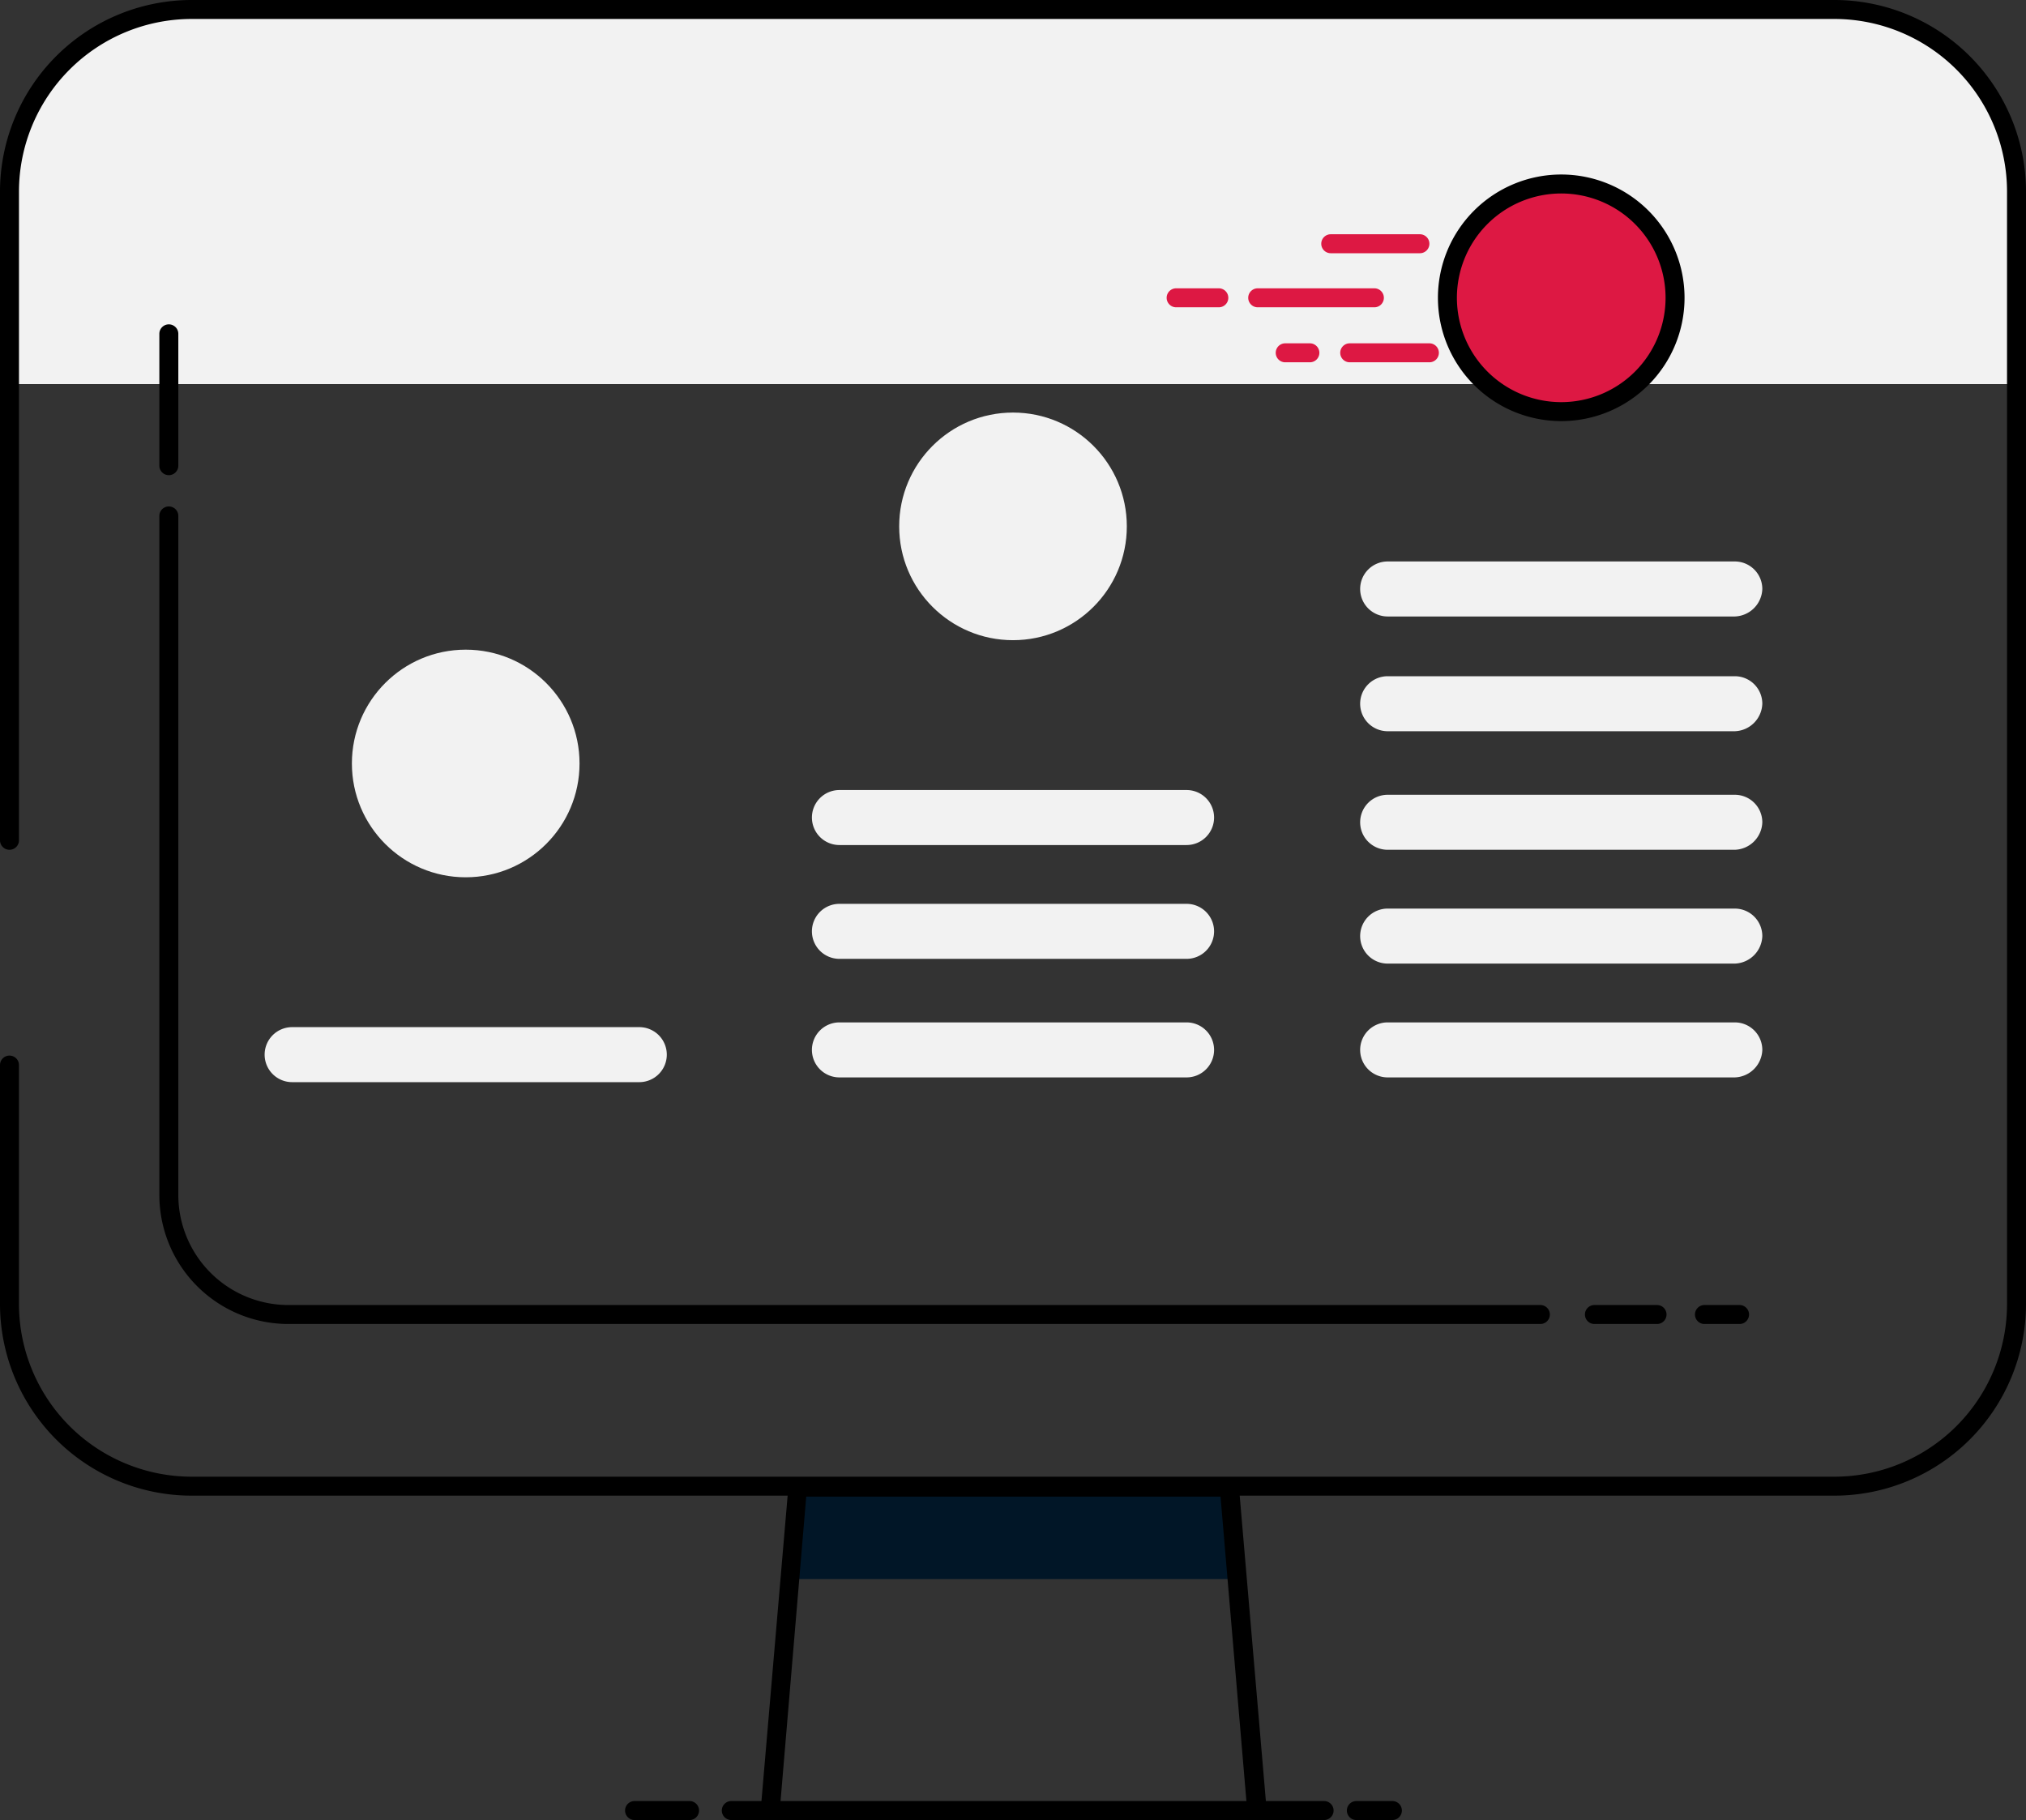 <svg xmlns="http://www.w3.org/2000/svg" viewBox="0 0 213.6 191.9"><rect x="0" y="0" width="213.6" height="191.9" fill="#333333" stroke="none"/><defs><style>.cls-1{fill:#f2f2f2;}.cls-2{fill:#011627;}.cls-3{fill:#dd1843;}</style></defs><title>benefit-companies1</title><g id="Ebene_2" data-name="Ebene 2"><g id="Ebene_2-2" data-name="Ebene 2"><g id="Speed"><path class="cls-1" d="M1,40.5V20.2A19.27,19.27,0,0,1,20.2,1H193.4a19.27,19.27,0,0,1,19.2,19.2V40.5"/><polyline class="cls-2" points="130.4 166.5 129.6 156.8 84.1 156.8 83.3 166.5"/><path d="M193.4,157.7H20.2A20.22,20.22,0,0,1,0,137.5V112.3a1,1,0,0,1,2,0v25.2a18.22,18.22,0,0,0,18.2,18.2H193.4a18.21,18.21,0,0,0,18.2-18.2V20.2A18.21,18.21,0,0,0,193.4,2H20.2A18.22,18.22,0,0,0,2,20.2V88.6a1,1,0,0,1-2,0V20.2A20.22,20.22,0,0,1,20.2,0H193.4a20.22,20.22,0,0,1,20.2,20.2V137.5A20.22,20.22,0,0,1,193.4,157.7Z"/><path d="M132.5,191.9a1,1,0,0,1-1-.92l-2.82-33.18H85L82.2,191a1,1,0,1,1-2-.17l3-35h47.34l3,35a1,1,0,0,1-.92,1.09Z"/><path d="M139.6,191.9H77.1a1,1,0,0,1,0-2h62.5a1,1,0,0,1,0,2Z"/><path d="M72.7,191.9H66.9a1,1,0,0,1,0-2h5.8a1,1,0,1,1,0,2Z"/><path d="M146.8,191.9H143a1,1,0,0,1,0-2h3.8a1,1,0,0,1,0,2Z"/><circle class="cls-1" cx="106.8" cy="55.5" r="12"/><path class="cls-1" d="M125.1,89.1H88.5a2.9,2.9,0,0,1-2.9-2.9h0a2.9,2.9,0,0,1,2.9-2.9h36.6a2.9,2.9,0,0,1,2.9,2.9h0A2.9,2.9,0,0,1,125.1,89.1Z"/><path class="cls-1" d="M125.1,101.1H88.5a2.9,2.9,0,0,1-2.9-2.9h0a2.9,2.9,0,0,1,2.9-2.9h36.6a2.9,2.9,0,0,1,2.9,2.9h0A2.9,2.9,0,0,1,125.1,101.1Z"/><circle class="cls-3" cx="164.6" cy="31.4" r="12"/><path class="cls-1" d="M182.9,65H146.3a2.9,2.9,0,0,1-2.9-2.9h0a2.9,2.9,0,0,1,2.9-2.9h36.6a2.9,2.9,0,0,1,2.9,2.9h0A3,3,0,0,1,182.9,65Z"/><path class="cls-1" d="M182.9,77.1H146.3a2.9,2.9,0,0,1-2.9-2.9h0a2.9,2.9,0,0,1,2.9-2.9h36.6a2.9,2.9,0,0,1,2.9,2.9h0A3,3,0,0,1,182.9,77.1Z"/><path d="M162.4,139.6H30.4A13.61,13.61,0,0,1,16.8,126V54.4a1,1,0,0,1,2,0V126a11.61,11.61,0,0,0,11.6,11.6h132a1,1,0,0,1,0,2Z"/><path d="M17.8,50.1a1,1,0,0,1-1-1V35.2a1,1,0,0,1,2,0V49.1A1,1,0,0,1,17.8,50.1Z"/><path d="M174.7,139.6h-6.6a1,1,0,0,1,0-2h6.6a1,1,0,0,1,0,2Z"/><path d="M183.4,139.6h-3.7a1,1,0,0,1,0-2h3.7a1,1,0,0,1,0,2Z"/><path class="cls-1" d="M182.9,89.6H146.3a2.9,2.9,0,0,1-2.9-2.9h0a2.9,2.9,0,0,1,2.9-2.9h36.6a2.9,2.9,0,0,1,2.9,2.9h0A3,3,0,0,1,182.9,89.6Z"/><path class="cls-1" d="M182.9,101.6H146.3a2.9,2.9,0,0,1-2.9-2.9h0a2.9,2.9,0,0,1,2.9-2.9h36.6a2.9,2.9,0,0,1,2.9,2.9h0A3,3,0,0,1,182.9,101.6Z"/><path class="cls-1" d="M182.9,113.6H146.3a2.9,2.9,0,0,1-2.9-2.9h0a2.9,2.9,0,0,1,2.9-2.9h36.6a2.9,2.9,0,0,1,2.9,2.9h0A3,3,0,0,1,182.9,113.6Z"/><path class="cls-1" d="M125.1,113.6H88.5a2.9,2.9,0,0,1-2.9-2.9h0a2.9,2.9,0,0,1,2.9-2.9h36.6a2.9,2.9,0,0,1,2.9,2.9h0A2.9,2.9,0,0,1,125.1,113.6Z"/><circle class="cls-1" cx="49.1" cy="80.5" r="12"/><path class="cls-1" d="M67.4,114.1H30.8a2.9,2.9,0,0,1-2.9-2.9h0a2.9,2.9,0,0,1,2.9-2.9H67.4a2.9,2.9,0,0,1,2.9,2.9h0A2.9,2.9,0,0,1,67.4,114.1Z"/><path class="cls-3" d="M144.9,32.4H132.6a1,1,0,0,1,0-2h12.3a1,1,0,0,1,0,2Z"/><path class="cls-3" d="M149.7,26.7h-9.4a1,1,0,0,1,0-2h9.4a1,1,0,0,1,0,2Z"/><path class="cls-3" d="M150.7,38.2h-8.4a1,1,0,0,1,0-2h8.4a1,1,0,0,1,0,2Z"/><path class="cls-3" d="M138.1,38.2h-2.6a1,1,0,0,1,0-2h2.6a1,1,0,0,1,0,2Z"/><path class="cls-3" d="M128.5,32.4H124a1,1,0,0,1,0-2h4.5a1,1,0,0,1,0,2Z"/><path d="M164.6,44.4a13,13,0,1,1,13-13A13,13,0,0,1,164.6,44.4Zm0-24a11,11,0,1,0,11,11A11,11,0,0,0,164.6,20.4Z"/></g></g></g></svg>